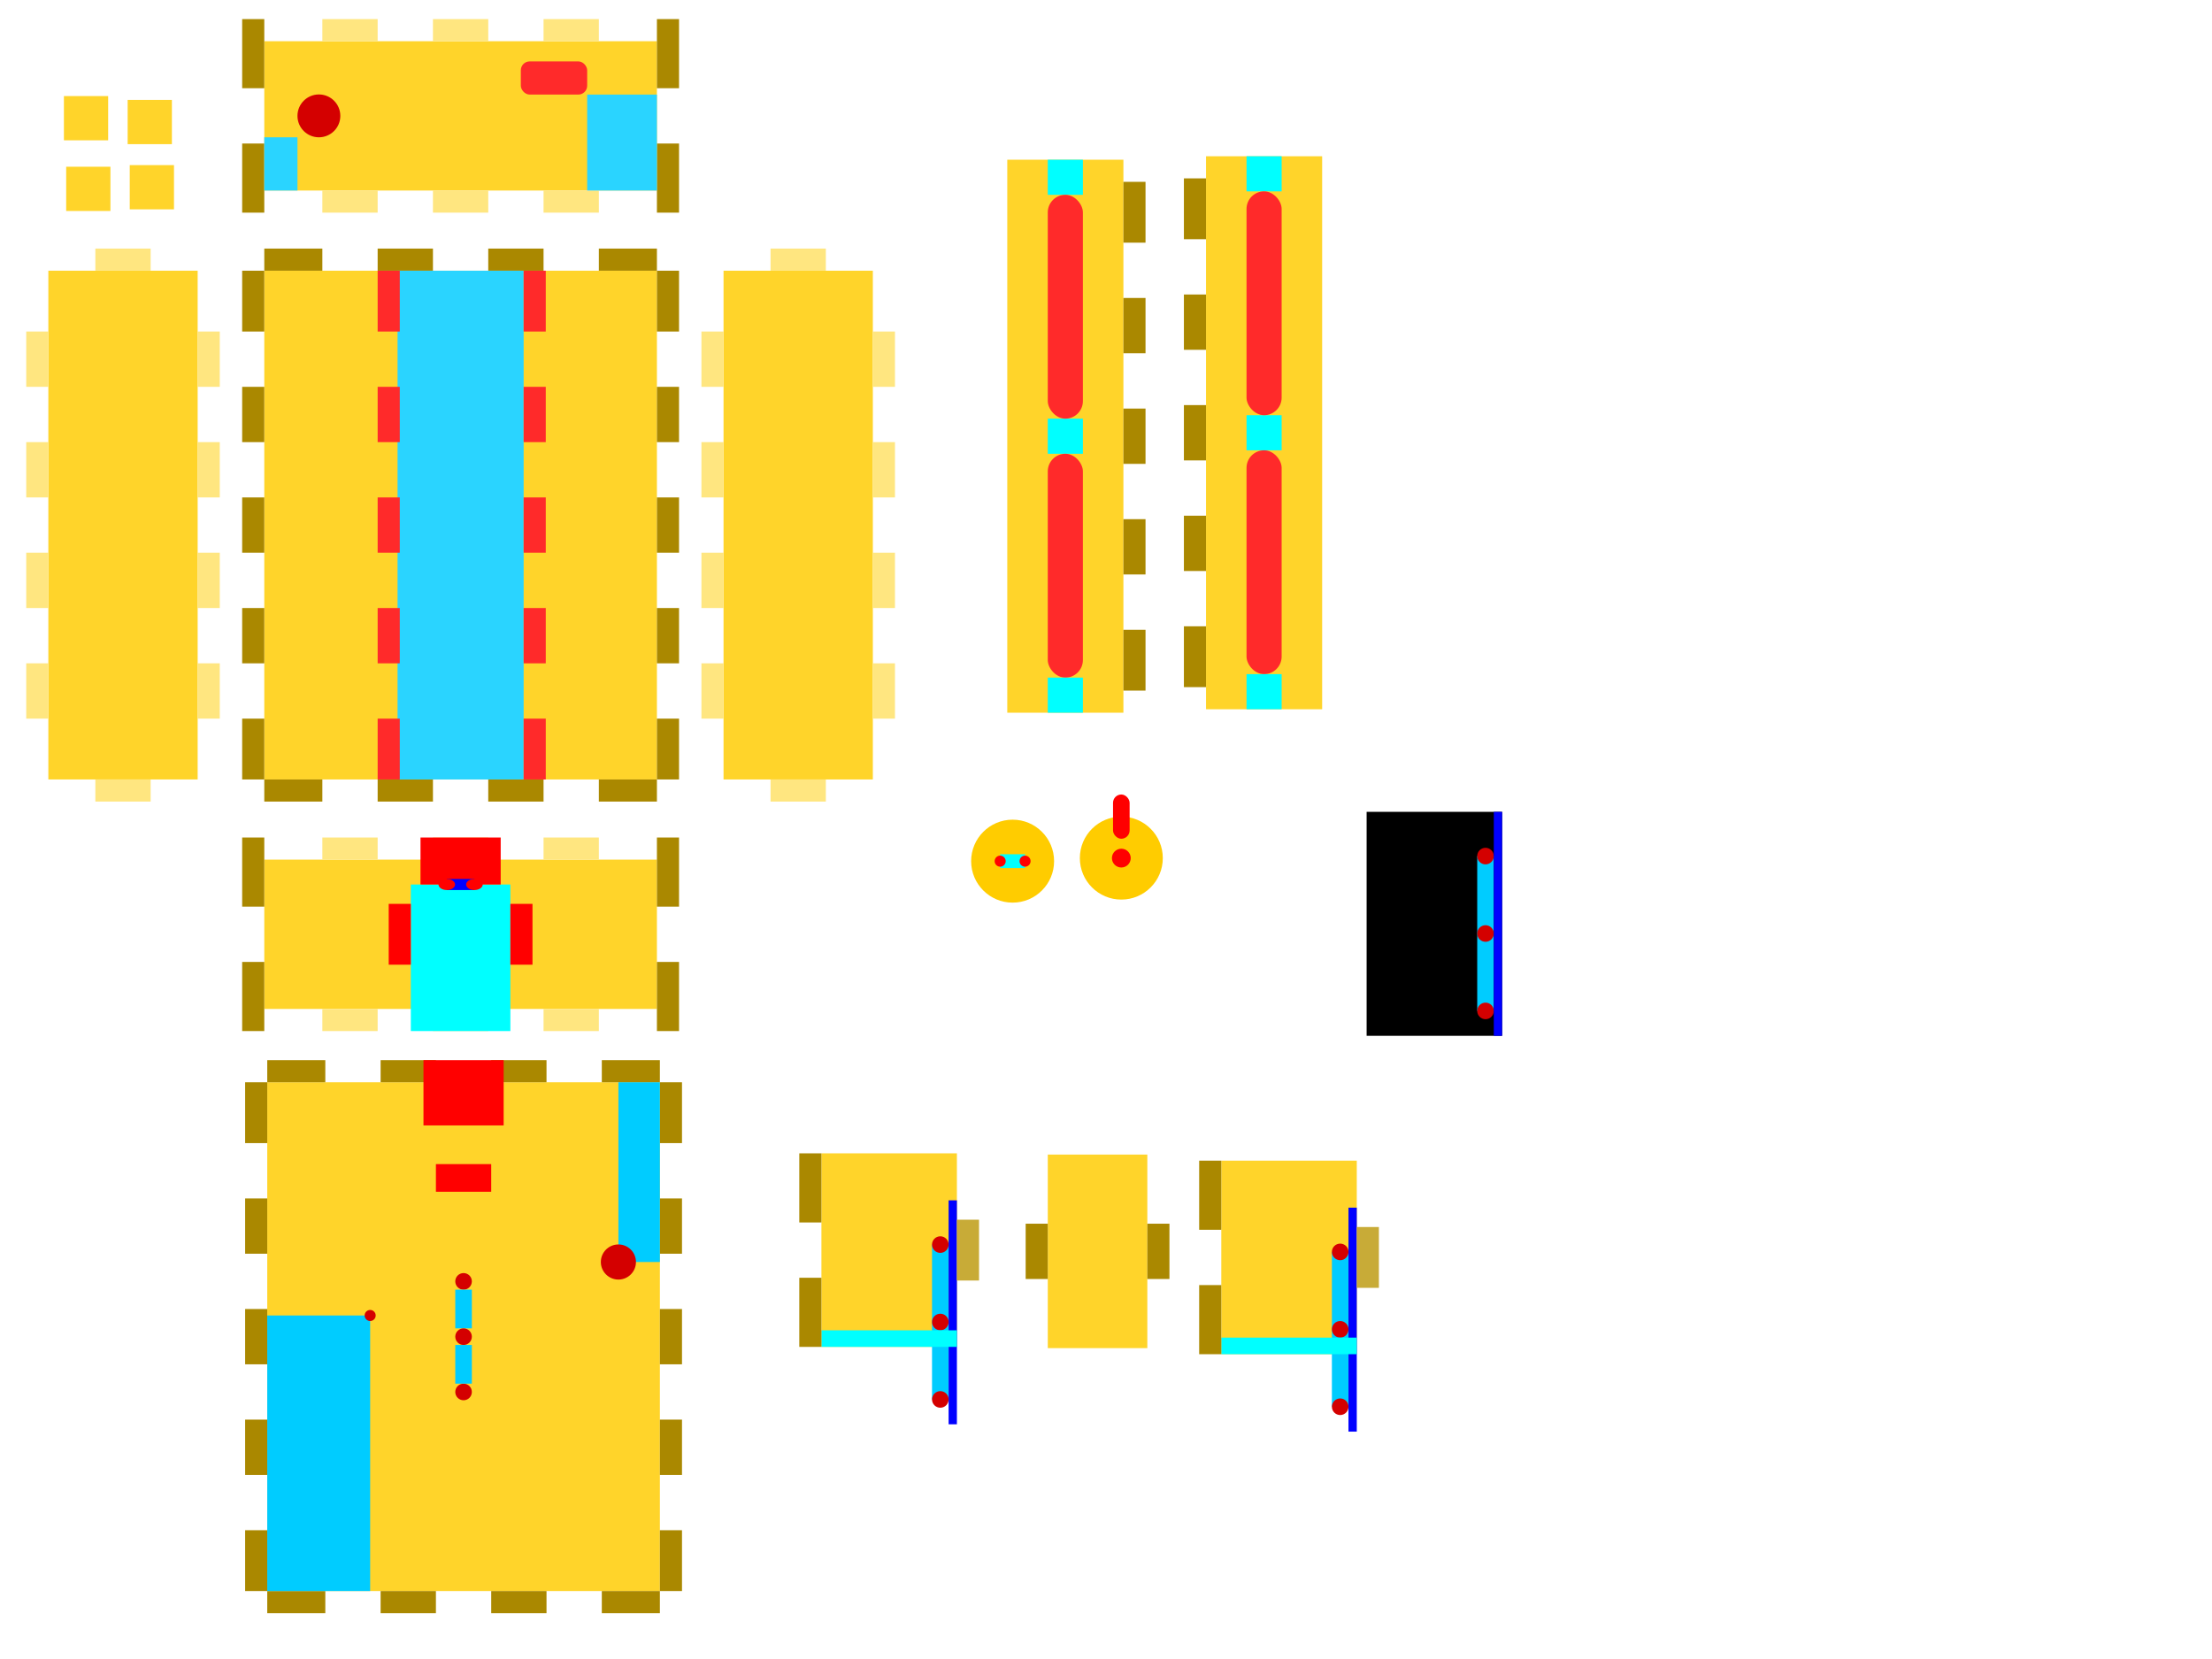 <?xml version="1.0" encoding="UTF-8" standalone="no"?>
<svg
   xmlns:dc="http://purl.org/dc/elements/1.1/"
   xmlns:cc="http://creativecommons.org/ns#"
   xmlns:rdf="http://www.w3.org/1999/02/22-rdf-syntax-ns#"
   xmlns:svg="http://www.w3.org/2000/svg"
   xmlns="http://www.w3.org/2000/svg"
   xmlns:sodipodi="http://sodipodi.sourceforge.net/DTD/sodipodi-0.dtd"
   xmlns:inkscape="http://www.inkscape.org/namespaces/inkscape"
   width="400mm"
   height="300mm"
   viewBox="0 0 400 300"
   version="1.1"
   id="svg8"
   inkscape:version="1.0.2 (e86c8708, 2021-01-15)"
   sodipodi:docname="Housing.svg">
  <defs
     id="defs2" />
  <sodipodi:namedview
     id="base"
     pagecolor="#ffffff"
     bordercolor="#666666"
     borderopacity="1.0"
     inkscape:pageopacity="0.0"
     inkscape:pageshadow="2"
     inkscape:zoom="1.0479116"
     inkscape:cx="651.51375"
     inkscape:cy="573.34202"
     inkscape:document-units="mm"
     inkscape:current-layer="layer1"
     inkscape:document-rotation="0"
     showgrid="false"
     inkscape:snap-nodes="false"
     inkscape:snap-bbox="true"
     inkscape:snap-bbox-edge-midpoints="true"
     inkscape:bbox-nodes="false"
     inkscape:snap-global="true"
     inkscape:window-width="1252"
     inkscape:window-height="847"
     inkscape:window-x="0"
     inkscape:window-y="25"
     inkscape:window-maximized="0"
     inkscape:snap-bbox-midpoints="true" />
  <g
     inkscape:label="Layer 1"
     inkscape:groupmode="layer"
     id="layer1">
    <rect
       style="fill:#000000;stroke:none;stroke-width:0.265"
       id="rect2594-6"
       width="24.5"
       height="40.5"
       x="247.128"
       y="146.807" />
    <rect
       style="fill:#ffd42a;stroke:none;stroke-width:0.265"
       id="rect857"
       width="8"
       height="8"
       x="23.085"
       y="18.068" />
    <rect
       style="fill:#ffd42a;stroke:none;stroke-width:0.265"
       id="rect857-5"
       width="8"
       height="8"
       x="11.558"
       y="17.372" />
    <rect
       style="fill:#ffd42a;stroke:none;stroke-width:0.265"
       id="rect857-51"
       width="8"
       height="8"
       x="11.968"
       y="30.151" />
    <rect
       style="fill:#ffd42a;stroke:none;stroke-width:0.265"
       id="rect857-7"
       width="8"
       height="8"
       x="23.462"
       y="29.857" />
    <g
       id="g1679"
       transform="translate(45.523,-17.487)">
      <rect
         style="fill:#ffd42a;stroke:none;stroke-width:0.265"
         id="rect835-6"
         width="27"
         height="71"
         x="-51.94"
         y="2.268"
         transform="rotate(-90)" />
      <rect
         style="fill:#ffe680;stroke:none;stroke-width:0.265"
         id="rect897-6-8"
         width="4"
         height="10"
         x="-55.94"
         y="52.768"
         transform="rotate(-90)" />
      <rect
         style="fill:#ffe680;stroke:none;stroke-width:0.265"
         id="rect897-6-6-8"
         width="4"
         height="10"
         x="-55.94"
         y="32.768"
         transform="rotate(-90)" />
      <rect
         style="fill:#ffe680;stroke:none;stroke-width:0.265"
         id="rect897-6-7-0"
         width="4"
         height="10"
         x="-55.94"
         y="12.768"
         transform="rotate(-90)" />
      <rect
         style="fill:#aa8800;stroke:none;stroke-width:0.265"
         id="rect897-47"
         width="4"
         height="12.5"
         x="73.268"
         y="43.44" />
      <rect
         style="fill:#aa8800;stroke:none;stroke-width:0.265"
         id="rect897-8-82"
         width="4"
         height="12.5"
         x="73.268"
         y="20.94" />
      <rect
         style="fill:#ffe680;stroke:none;stroke-width:0.265"
         id="rect897-6-8-0"
         width="4"
         height="10"
         x="-24.94"
         y="52.768"
         transform="rotate(-90)" />
      <rect
         style="fill:#ffe680;stroke:none;stroke-width:0.265"
         id="rect897-6-6-8-7"
         width="4"
         height="10"
         x="-24.94"
         y="32.768"
         transform="rotate(-90)" />
      <rect
         style="fill:#ffe680;stroke:none;stroke-width:0.265"
         id="rect897-6-7-0-0"
         width="4"
         height="10"
         x="-24.94"
         y="12.768"
         transform="rotate(-90)" />
      <rect
         style="fill:#aa8800;stroke:none;stroke-width:0.265"
         id="rect897-47-6"
         width="4"
         height="12.5"
         x="-1.732"
         y="43.44" />
      <rect
         style="fill:#aa8800;stroke:none;stroke-width:0.265"
         id="rect897-8-82-0"
         width="4"
         height="12.5"
         x="-1.732"
         y="20.94" />
    </g>
    <rect
       style="fill:#ffd42a;stroke:none;stroke-width:0.265"
       id="rect833"
       width="71"
       height="92"
       x="47.791"
       y="48.951" />
    <rect
       style="fill:#aa8800;stroke:none;stroke-width:0.265"
       id="rect897"
       width="4"
       height="11"
       x="118.791"
       y="129.951" />
    <rect
       style="fill:#aa8800;stroke:none;stroke-width:0.265"
       id="rect897-8"
       width="4"
       height="10"
       x="118.791"
       y="109.951" />
    <rect
       style="fill:#aa8800;stroke:none;stroke-width:0.265"
       id="rect897-4"
       width="4"
       height="10"
       x="118.791"
       y="89.951" />
    <rect
       style="fill:#aa8800;stroke:none;stroke-width:0.265"
       id="rect897-8-8"
       width="4"
       height="10"
       x="118.791"
       y="69.951" />
    <rect
       style="fill:#aa8800;stroke:none;stroke-width:0.265"
       id="rect897-0"
       width="4"
       height="10.5"
       x="-48.951"
       y="108.291"
       transform="rotate(-90)" />
    <rect
       style="fill:#aa8800;stroke:none;stroke-width:0.265"
       id="rect897-8-73"
       width="4"
       height="10"
       x="-48.951"
       y="88.291"
       transform="rotate(-90)" />
    <rect
       style="fill:#aa8800;stroke:none;stroke-width:0.265"
       id="rect897-4-2"
       width="4"
       height="10"
       x="-48.951"
       y="68.291"
       transform="rotate(-90)" />
    <rect
       style="fill:#aa8800;stroke:none;stroke-width:0.265"
       id="rect897-8-8-2"
       width="4"
       height="10.5"
       x="-48.951"
       y="47.791"
       transform="rotate(-90)" />
    <rect
       style="fill:#aa8800;stroke:none;stroke-width:0.265"
       id="rect897-88"
       width="4"
       height="11"
       x="118.791"
       y="48.951" />
    <rect
       style="fill:#aa8800;stroke:none;stroke-width:0.265"
       id="rect897-2"
       width="4"
       height="11"
       x="43.791"
       y="129.951" />
    <rect
       style="fill:#aa8800;stroke:none;stroke-width:0.265"
       id="rect897-8-1"
       width="4"
       height="10"
       x="43.791"
       y="109.951" />
    <rect
       style="fill:#aa8800;stroke:none;stroke-width:0.265"
       id="rect897-4-4"
       width="4"
       height="10"
       x="43.791"
       y="89.951" />
    <rect
       style="fill:#aa8800;stroke:none;stroke-width:0.265"
       id="rect897-8-8-1"
       width="4"
       height="10"
       x="43.791"
       y="69.951" />
    <rect
       style="fill:#aa8800;stroke:none;stroke-width:0.265"
       id="rect897-88-6"
       width="4"
       height="11"
       x="43.791"
       y="48.951" />
    <rect
       style="fill:#aa8800;stroke:none;stroke-width:0.265"
       id="rect897-0-4-3"
       width="4"
       height="10.5"
       x="-144.951"
       y="108.291"
       transform="rotate(-90)" />
    <rect
       style="fill:#aa8800;stroke:none;stroke-width:0.265"
       id="rect897-8-73-9-2"
       width="4"
       height="10"
       x="-144.951"
       y="88.291"
       transform="rotate(-90)" />
    <rect
       style="fill:#aa8800;stroke:none;stroke-width:0.265"
       id="rect897-4-2-5-6"
       width="4"
       height="10"
       x="-144.951"
       y="68.291"
       transform="rotate(-90)" />
    <rect
       style="fill:#aa8800;stroke:none;stroke-width:0.265"
       id="rect897-8-8-2-4-6"
       width="4"
       height="10.5"
       x="-144.951"
       y="47.791"
       transform="rotate(-90)" />
    <g
       id="g1692"
       transform="translate(45.523,3.508)">
      <rect
         style="fill:#ffd42a;stroke:none;stroke-width:0.265"
         id="rect835-6-2"
         width="27"
         height="71"
         x="-178.94"
         y="2.268"
         transform="rotate(-90)" />
      <rect
         style="fill:#ffe680;stroke:none;stroke-width:0.265"
         id="rect897-6-8-2"
         width="4"
         height="10"
         x="-182.94"
         y="52.768"
         transform="rotate(-90)" />
      <rect
         style="fill:#ffe680;stroke:none;stroke-width:0.265"
         id="rect897-6-6-8-5"
         width="4"
         height="10"
         x="-182.94"
         y="32.768"
         transform="rotate(-90)" />
      <rect
         style="fill:#ffe680;stroke:none;stroke-width:0.265"
         id="rect897-6-7-0-9"
         width="4"
         height="10"
         x="-182.94"
         y="12.768"
         transform="rotate(-90)" />
      <rect
         style="fill:#aa8800;stroke:none;stroke-width:0.265"
         id="rect897-47-68"
         width="4"
         height="12.5"
         x="73.268"
         y="170.44" />
      <rect
         style="fill:#aa8800;stroke:none;stroke-width:0.265"
         id="rect897-8-82-3"
         width="4"
         height="12.5"
         x="73.268"
         y="147.94" />
      <rect
         style="fill:#ffe680;stroke:none;stroke-width:0.265"
         id="rect897-6-8-0-6"
         width="4"
         height="10"
         x="-151.94"
         y="52.768"
         transform="rotate(-90)" />
      <rect
         style="fill:#ffe680;stroke:none;stroke-width:0.265"
         id="rect897-6-6-8-7-2"
         width="4"
         height="10"
         x="-151.94"
         y="32.768"
         transform="rotate(-90)" />
      <rect
         style="fill:#ffe680;stroke:none;stroke-width:0.265"
         id="rect897-6-7-0-0-8"
         width="4"
         height="10"
         x="-151.94"
         y="12.768"
         transform="rotate(-90)" />
      <rect
         style="fill:#aa8800;stroke:none;stroke-width:0.265"
         id="rect897-47-6-5"
         width="4"
         height="12.5"
         x="-1.732"
         y="170.44" />
      <rect
         style="fill:#aa8800;stroke:none;stroke-width:0.265"
         id="rect897-8-82-0-8"
         width="4"
         height="12.5"
         x="-1.732"
         y="147.94" />
    </g>
    <g
       id="g1666"
       transform="translate(37.475,-6.99)">
      <rect
         style="fill:#ffd42a;stroke:none;stroke-width:0.265"
         id="rect835-5"
         width="27"
         height="92"
         x="-28.732"
         y="55.94" />
      <rect
         style="fill:#ffe680;stroke:none;stroke-width:0.265"
         id="rect897-6-4"
         width="4"
         height="10"
         x="-1.732"
         y="126.94" />
      <rect
         style="fill:#ffe680;stroke:none;stroke-width:0.265"
         id="rect897-6-6-9"
         width="4"
         height="10"
         x="-1.732"
         y="106.94" />
      <rect
         style="fill:#ffe680;stroke:none;stroke-width:0.265"
         id="rect897-6-7-5"
         width="4"
         height="10"
         x="-1.732"
         y="86.94" />
      <rect
         style="fill:#ffe680;stroke:none;stroke-width:0.265"
         id="rect897-6-6-7-3"
         width="4"
         height="10"
         x="-1.732"
         y="66.94" />
      <rect
         style="fill:#ffe680;stroke:none;stroke-width:0.265"
         id="rect897-6-70-4-5-4"
         width="4"
         height="10"
         x="-151.94"
         y="-20.232"
         transform="rotate(-90)" />
      <rect
         style="fill:#ffe680;stroke:none;stroke-width:0.265"
         id="rect897-6-70-4-5-5"
         width="4"
         height="10"
         x="-55.94"
         y="-20.232"
         transform="rotate(-90)" />
      <rect
         style="fill:#ffe680;stroke:none;stroke-width:0.265"
         id="rect897-6-4-4"
         width="4"
         height="10"
         x="-32.732"
         y="126.94" />
      <rect
         style="fill:#ffe680;stroke:none;stroke-width:0.265"
         id="rect897-6-6-9-5"
         width="4"
         height="10"
         x="-32.732"
         y="106.94" />
      <rect
         style="fill:#ffe680;stroke:none;stroke-width:0.265"
         id="rect897-6-7-5-8"
         width="4"
         height="10"
         x="-32.732"
         y="86.94" />
      <rect
         style="fill:#ffe680;stroke:none;stroke-width:0.265"
         id="rect897-6-6-7-3-1"
         width="4"
         height="10"
         x="-32.732"
         y="66.94" />
    </g>
    <rect
       style="fill:#ffd42a;stroke:none;stroke-width:0.265"
       id="rect835"
       width="27"
       height="92"
       x="130.839"
       y="48.951" />
    <rect
       style="fill:#ffe680;stroke:none;stroke-width:0.265"
       id="rect897-6"
       width="4"
       height="10"
       x="126.839"
       y="119.951" />
    <rect
       style="fill:#ffe680;stroke:none;stroke-width:0.265"
       id="rect897-6-6"
       width="4"
       height="10"
       x="126.839"
       y="99.951" />
    <rect
       style="fill:#ffe680;stroke:none;stroke-width:0.265"
       id="rect897-6-7"
       width="4"
       height="10"
       x="126.839"
       y="79.951" />
    <rect
       style="fill:#ffe680;stroke:none;stroke-width:0.265"
       id="rect897-6-6-7"
       width="4"
       height="10"
       x="126.839"
       y="59.951" />
    <rect
       style="fill:#ffe680;stroke:none;stroke-width:0.265"
       id="rect897-6-70-4"
       width="4"
       height="10"
       x="-48.951"
       y="139.339"
       transform="rotate(-90)" />
    <rect
       style="fill:#ffe680;stroke:none;stroke-width:0.265"
       id="rect897-6-70-4-5"
       width="4"
       height="10"
       x="-144.951"
       y="139.339"
       transform="rotate(-90)" />
    <rect
       style="fill:#ffe680;stroke:none;stroke-width:0.265"
       id="rect897-6-4-4-8"
       width="4"
       height="10"
       x="157.839"
       y="119.951" />
    <rect
       style="fill:#ffe680;stroke:none;stroke-width:0.265"
       id="rect897-6-6-9-5-7"
       width="4"
       height="10"
       x="157.839"
       y="99.951" />
    <rect
       style="fill:#ffe680;stroke:none;stroke-width:0.265"
       id="rect897-6-7-5-8-7"
       width="4"
       height="10"
       x="157.839"
       y="79.951" />
    <rect
       style="fill:#ffe680;stroke:none;stroke-width:0.265"
       id="rect897-6-6-7-3-1-3"
       width="4"
       height="10"
       x="157.839"
       y="59.951" />
    <rect
       style="fill:#2ad4ff;stroke:none;stroke-width:0.265"
       id="rect1853"
       width="22.8"
       height="92"
       x="71.891"
       y="48.951" />
    <rect
       style="fill:#ff2a2a;stroke:none;stroke-width:0.265"
       id="rect897-3"
       width="4"
       height="11"
       x="94.691"
       y="129.951" />
    <rect
       style="fill:#ff2a2a;stroke:none;stroke-width:0.265"
       id="rect897-8-3"
       width="4"
       height="10"
       x="94.691"
       y="109.951" />
    <rect
       style="fill:#ff2a2a;stroke:none;stroke-width:0.265"
       id="rect897-4-6"
       width="4"
       height="10"
       x="94.691"
       y="89.951" />
    <rect
       style="fill:#ff2a2a;stroke:none;stroke-width:0.265"
       id="rect897-8-8-9"
       width="4"
       height="10"
       x="94.691"
       y="69.951" />
    <rect
       style="fill:#ff2a2a;stroke:none;stroke-width:0.265"
       id="rect897-88-2"
       width="4"
       height="11"
       x="94.691"
       y="48.951" />
    <rect
       style="fill:#ff2a2a;stroke:none;stroke-width:0.265"
       id="rect897-3-6"
       width="4"
       height="11"
       x="68.291"
       y="129.951" />
    <rect
       style="fill:#ff2a2a;stroke:none;stroke-width:0.265"
       id="rect897-8-3-9"
       width="4"
       height="10"
       x="68.291"
       y="109.951" />
    <rect
       style="fill:#ff2a2a;stroke:none;stroke-width:0.265"
       id="rect897-4-6-9"
       width="4"
       height="10"
       x="68.291"
       y="89.951" />
    <rect
       style="fill:#ff2a2a;stroke:none;stroke-width:0.265"
       id="rect897-8-8-9-4"
       width="4"
       height="10"
       x="68.291"
       y="69.951" />
    <rect
       style="fill:#ff2a2a;stroke:none;stroke-width:0.265"
       id="rect897-88-2-7"
       width="4"
       height="11"
       x="68.291"
       y="48.951" />
    <rect
       style="fill:#ffd42a;stroke:none;stroke-width:0.265"
       id="rect833-0"
       width="21"
       height="100"
       x="182.147"
       y="28.882" />
    <rect
       style="fill:#00ffff;stroke:none;stroke-width:0.265"
       id="rect1968"
       width="6.35"
       height="6.35"
       x="189.472"
       y="75.707" />
    <rect
       style="fill:#ff2a2a;stroke:none;stroke-width:0.265"
       id="rect1966-5"
       width="6.35"
       height="40.475"
       x="189.472"
       y="82.057"
       ry="3.175" />
    <rect
       style="fill:#00ffff;stroke:none;stroke-width:0.265"
       id="rect1968-2"
       width="6.35"
       height="6.35"
       x="189.472"
       y="122.532" />
    <rect
       style="fill:#00ffff;stroke:none;stroke-width:0.265"
       id="rect1968-9"
       width="6.35"
       height="6.35"
       x="189.472"
       y="28.882" />
    <rect
       style="fill:#ff2a2a;stroke:none;stroke-width:0.265"
       id="rect1966-5-9"
       width="6.35"
       height="40.475"
       x="189.472"
       y="35.232"
       ry="3.175" />
    <rect
       style="fill:#aa8800;stroke:none;stroke-width:0.265"
       id="rect897-3-8"
       width="4"
       height="11"
       x="203.147"
       y="113.882" />
    <rect
       style="fill:#aa8800;stroke:none;stroke-width:0.265"
       id="rect897-8-3-7"
       width="4"
       height="10"
       x="203.147"
       y="93.882" />
    <rect
       style="fill:#aa8800;stroke:none;stroke-width:0.265"
       id="rect897-4-6-7"
       width="4"
       height="10"
       x="203.147"
       y="73.882" />
    <rect
       style="fill:#aa8800;stroke:none;stroke-width:0.265"
       id="rect897-8-8-9-3"
       width="4"
       height="10"
       x="203.147"
       y="53.882" />
    <rect
       style="fill:#aa8800;stroke:none;stroke-width:0.265"
       id="rect897-88-2-2"
       width="4"
       height="11"
       x="203.147"
       y="32.882" />
    <rect
       style="fill:#ffd42a;stroke:none;stroke-width:0.265"
       id="rect833-0-5"
       width="21"
       height="100"
       x="218.087"
       y="28.255" />
    <rect
       style="fill:#00ffff;stroke:none;stroke-width:0.265"
       id="rect1968-3"
       width="6.35"
       height="6.35"
       x="225.412"
       y="75.08" />
    <rect
       style="fill:#ff2a2a;stroke:none;stroke-width:0.265"
       id="rect1966-5-4"
       width="6.35"
       height="40.475"
       x="225.412"
       y="81.43"
       ry="3.175"
       rx="3.175" />
    <rect
       style="fill:#00ffff;stroke:none;stroke-width:0.265"
       id="rect1968-2-9"
       width="6.35"
       height="6.35"
       x="225.412"
       y="121.905" />
    <rect
       style="fill:#00ffff;stroke:none;stroke-width:0.265"
       id="rect1968-9-4"
       width="6.35"
       height="6.35"
       x="225.412"
       y="28.255" />
    <rect
       style="fill:#ff2a2a;stroke:none;stroke-width:0.265"
       id="rect1966-5-9-3"
       width="6.35"
       height="40.475"
       x="225.412"
       y="34.605"
       ry="3.175"
       rx="3.175" />
    <rect
       style="fill:#aa8800;stroke:none;stroke-width:0.265"
       id="rect897-3-8-1-9"
       width="4"
       height="11"
       x="214.087"
       y="113.255" />
    <rect
       style="fill:#aa8800;stroke:none;stroke-width:0.265"
       id="rect897-8-3-7-8-7"
       width="4"
       height="10"
       x="214.087"
       y="93.255" />
    <rect
       style="fill:#aa8800;stroke:none;stroke-width:0.265"
       id="rect897-4-6-7-0-5"
       width="4"
       height="10"
       x="214.087"
       y="73.255" />
    <rect
       style="fill:#aa8800;stroke:none;stroke-width:0.265"
       id="rect897-8-8-9-3-6-0"
       width="4"
       height="10"
       x="214.087"
       y="53.255" />
    <rect
       style="fill:#aa8800;stroke:none;stroke-width:0.265"
       id="rect897-88-2-2-6-3"
       width="4"
       height="11"
       x="214.087"
       y="32.255" />
    <circle
       style="fill:#d40000;stroke:none;stroke-width:0.265"
       id="path2220"
       cx="57.666"
       cy="20.953"
       r="3.875" />
    <rect
       style="fill:#2ad4ff;stroke:none;stroke-width:0.265"
       id="rect2222"
       width="6"
       height="9.625"
       x="47.791"
       y="24.828"
       ry="0"
       rx="0" />
    <rect
       style="fill:#ff2a2a;stroke:none;stroke-width:0.265"
       id="rect2224"
       width="12"
       height="6"
       x="94.181"
       y="11.103"
       ry="1.604"
       rx="1.604" />
    <rect
       style="fill:#2ad4ff;stroke:none;stroke-width:0.265"
       id="rect2224-5"
       width="12.61"
       height="17.35"
       x="106.181"
       y="17.103" />
    <rect
       style="fill:#ffd42a;stroke:none;stroke-width:0.265"
       id="rect833-4"
       width="71"
       height="92"
       x="48.327"
       y="195.711" />
    <rect
       style="fill:#aa8800;stroke:none;stroke-width:0.265"
       id="rect897-60"
       width="4"
       height="11"
       x="119.327"
       y="276.711" />
    <rect
       style="fill:#aa8800;stroke:none;stroke-width:0.265"
       id="rect897-8-17"
       width="4"
       height="10"
       x="119.327"
       y="256.711" />
    <rect
       style="fill:#aa8800;stroke:none;stroke-width:0.265"
       id="rect897-4-7"
       width="4"
       height="10"
       x="119.327"
       y="236.711" />
    <rect
       style="fill:#aa8800;stroke:none;stroke-width:0.265"
       id="rect897-8-8-25"
       width="4"
       height="10"
       x="119.327"
       y="216.711" />
    <rect
       style="fill:#aa8800;stroke:none;stroke-width:0.265"
       id="rect897-0-0"
       width="4"
       height="10.5"
       x="-195.711"
       y="108.827"
       transform="rotate(-90)" />
    <rect
       style="fill:#aa8800;stroke:none;stroke-width:0.265"
       id="rect897-8-73-7"
       width="4"
       height="10"
       x="-195.711"
       y="88.827"
       transform="rotate(-90)" />
    <rect
       style="fill:#aa8800;stroke:none;stroke-width:0.265"
       id="rect897-4-2-1"
       width="4"
       height="10"
       x="-195.711"
       y="68.827"
       transform="rotate(-90)" />
    <rect
       style="fill:#aa8800;stroke:none;stroke-width:0.265"
       id="rect897-8-8-2-9"
       width="4"
       height="10.5"
       x="-195.711"
       y="48.327"
       transform="rotate(-90)" />
    <rect
       style="fill:#aa8800;stroke:none;stroke-width:0.265"
       id="rect897-88-8"
       width="4"
       height="11"
       x="119.327"
       y="195.711" />
    <rect
       style="fill:#aa8800;stroke:none;stroke-width:0.265"
       id="rect897-2-8"
       width="4"
       height="11"
       x="44.327"
       y="276.711" />
    <rect
       style="fill:#aa8800;stroke:none;stroke-width:0.265"
       id="rect897-8-1-5"
       width="4"
       height="10"
       x="44.327"
       y="256.711" />
    <rect
       style="fill:#aa8800;stroke:none;stroke-width:0.265"
       id="rect897-4-4-9"
       width="4"
       height="10"
       x="44.327"
       y="236.711" />
    <rect
       style="fill:#aa8800;stroke:none;stroke-width:0.265"
       id="rect897-8-8-1-8"
       width="4"
       height="10"
       x="44.327"
       y="216.711" />
    <rect
       style="fill:#aa8800;stroke:none;stroke-width:0.265"
       id="rect897-88-6-6"
       width="4"
       height="11"
       x="44.327"
       y="195.711" />
    <rect
       style="fill:#aa8800;stroke:none;stroke-width:0.265"
       id="rect897-0-4-3-6"
       width="4"
       height="10.5"
       x="-291.711"
       y="108.827"
       transform="rotate(-90)" />
    <rect
       style="fill:#aa8800;stroke:none;stroke-width:0.265"
       id="rect897-8-73-9-2-9"
       width="4"
       height="10"
       x="-291.711"
       y="88.827"
       transform="rotate(-90)" />
    <rect
       style="fill:#aa8800;stroke:none;stroke-width:0.265"
       id="rect897-4-2-5-6-1"
       width="4"
       height="10"
       x="-291.711"
       y="68.827"
       transform="rotate(-90)" />
    <rect
       style="fill:#aa8800;stroke:none;stroke-width:0.265"
       id="rect897-8-8-2-4-6-9"
       width="4"
       height="10.5"
       x="-291.711"
       y="48.327"
       transform="rotate(-90)" />
    <rect
       style="fill:#00ccff;stroke:none;stroke-width:0.265"
       id="rect2435"
       width="7.5"
       height="32.5"
       x="111.827"
       y="195.711" />
    <circle
       style="fill:#d40000;stroke:none;stroke-width:0.265"
       id="path2220-5"
       cx="111.827"
       cy="228.211"
       r="3.175" />
    <circle
       style="fill:#d40000;stroke:none;stroke-width:0.265"
       id="path2220-5-7"
       cx="83.827"
       cy="231.711"
       r="1.5" />
    <rect
       style="fill:#00ccff;stroke:none;stroke-width:0.265"
       id="rect2457"
       width="3"
       height="7"
       x="82.327"
       y="233.211" />
    <circle
       style="fill:#d40000;stroke:none;stroke-width:0.265"
       id="path2220-5-7-5"
       cx="83.827"
       cy="241.711"
       r="1.5" />
    <circle
       style="fill:#d40000;stroke:none;stroke-width:0.265"
       id="path2220-5-7-5-6"
       cx="83.827"
       cy="251.711"
       r="1.5" />
    <rect
       style="fill:#00ccff;stroke:none;stroke-width:0.265"
       id="rect2457-0"
       width="3"
       height="7"
       x="82.327"
       y="243.211" />
    <rect
       style="fill:#00ccff;stroke:none;stroke-width:0.265"
       id="rect2435-8"
       width="18.61"
       height="49.83"
       x="48.327"
       y="237.881" />
    <circle
       style="fill:#d40000;stroke:none;stroke-width:0.265"
       id="path2220-5-7-0"
       cx="66.937"
       cy="237.881"
       r="1" />
    <rect
       style="fill:#ff0000;stroke:none;stroke-width:0.265"
       id="rect2594"
       width="14.5"
       height="11.8"
       x="76.577"
       y="191.711" />
    <rect
       style="fill:#00ccff;stroke:none;stroke-width:0.265"
       id="rect2457-1"
       width="3"
       height="14"
       x="267.128"
       y="154.807" />
    <circle
       style="fill:#d40000;stroke:none;stroke-width:0.265"
       id="path2220-5-7-9"
       cx="268.628"
       cy="154.807"
       r="1.5" />
    <rect
       style="fill:#00ccff;stroke:none;stroke-width:0.265"
       id="rect2457-1-3"
       width="3"
       height="14"
       x="267.128"
       y="168.807" />
    <circle
       style="fill:#d40000;stroke:none;stroke-width:0.265"
       id="path2220-5-7-9-5"
       cx="268.628"
       cy="168.807"
       r="1.5" />
    <circle
       style="fill:#d40000;stroke:none;stroke-width:0.265"
       id="path2220-5-7-9-2"
       cx="268.628"
       cy="182.807"
       r="1.5" />
    <rect
       style="fill:#0000ff;stroke:none;stroke-width:0.265"
       id="rect2594-6-1"
       width="1.5"
       height="40.5"
       x="270.128"
       y="146.807" />
    <rect
       style="fill:#ff0000;stroke:none;stroke-width:0.265"
       id="rect2594-9"
       width="10"
       height="5"
       x="78.827"
       y="210.508" />
    <rect
       style="fill:#ffd42a;stroke:none;stroke-width:0.265"
       id="rect2594-6-11-1"
       width="24.5"
       height="35"
       x="220.849"
       y="209.883" />
    <rect
       style="fill:#00ccff;stroke:none;stroke-width:0.265"
       id="rect2457-1-1"
       width="3"
       height="14"
       x="240.849"
       y="226.383" />
    <circle
       style="fill:#d40000;stroke:none;stroke-width:0.265"
       id="path2220-5-7-9-22"
       cx="242.349"
       cy="226.383"
       r="1.5" />
    <rect
       style="fill:#00ccff;stroke:none;stroke-width:0.265"
       id="rect2457-1-3-3"
       width="3"
       height="14"
       x="240.849"
       y="240.383" />
    <circle
       style="fill:#d40000;stroke:none;stroke-width:0.265"
       id="path2220-5-7-9-5-6"
       cx="242.349"
       cy="240.383"
       r="1.5" />
    <circle
       style="fill:#d40000;stroke:none;stroke-width:0.265"
       id="path2220-5-7-9-2-9"
       cx="242.349"
       cy="254.383"
       r="1.5" />
    <rect
       style="fill:#0000ff;stroke:none;stroke-width:0.265"
       id="rect2594-6-1-2"
       width="1.5"
       height="40.5"
       x="243.849"
       y="218.383" />
    <rect
       style="fill:#00ffff;stroke:none;stroke-width:0.265"
       id="rect2732-0"
       width="24.5"
       height="3"
       x="220.849"
       y="241.883" />
    <rect
       style="fill:#00ffff;stroke:none;stroke-width:0.265"
       id="rect2782"
       width="18"
       height="26.5"
       x="74.291"
       y="159.948" />
    <rect
       style="fill:#ff0000;stroke:none;stroke-width:0.265"
       id="rect2594-4"
       width="14.5"
       height="8.5"
       x="76.041"
       y="151.448" />
    <rect
       style="fill:#ff0000;stroke:none;stroke-width:0.265"
       id="rect897-85"
       width="4"
       height="11"
       x="92.291"
       y="163.448" />
    <rect
       style="fill:#ff0000;stroke:none;stroke-width:0.265"
       id="rect897-85-4"
       width="4"
       height="11"
       x="70.291"
       y="163.448" />
    <rect
       style="fill:#c8ab37;stroke:none;stroke-width:0.265"
       id="rect897-85-7"
       width="4"
       height="11"
       x="245.349"
       y="221.883" />
    <rect
       style="fill:#aa8800;stroke:none;stroke-width:0.265"
       id="rect897-47-68-7"
       width="4"
       height="12.5"
       x="216.849"
       y="232.383" />
    <rect
       style="fill:#aa8800;stroke:none;stroke-width:0.265"
       id="rect897-8-82-3-6"
       width="4"
       height="12.5"
       x="216.849"
       y="209.883" />
    <rect
       style="fill:#ffd42a;stroke:none;stroke-width:0.265"
       id="rect2594-6-11-1-9"
       width="18"
       height="35"
       x="189.473"
       y="208.784" />
    <rect
       style="fill:#aa8800;stroke:none;stroke-width:0.265"
       id="rect897-47-68-7-9"
       width="4"
       height="10"
       x="207.473"
       y="221.284" />
    <rect
       style="fill:#aa8800;stroke:none;stroke-width:0.265"
       id="rect897-47-68-7-9-1"
       width="4"
       height="10"
       x="185.473"
       y="221.284" />
    <rect
       style="fill:#ffd42a;stroke:none;stroke-width:0.265"
       id="rect2594-6-11-1-7"
       width="24.5"
       height="35"
       x="148.539"
       y="208.56" />
    <rect
       style="fill:#00ccff;stroke:none;stroke-width:0.265"
       id="rect2457-1-1-5"
       width="3"
       height="14"
       x="168.539"
       y="225.06" />
    <circle
       style="fill:#d40000;stroke:none;stroke-width:0.265"
       id="path2220-5-7-9-22-2"
       cx="170.039"
       cy="225.06"
       r="1.5" />
    <rect
       style="fill:#00ccff;stroke:none;stroke-width:0.265"
       id="rect2457-1-3-3-6"
       width="3"
       height="14"
       x="168.539"
       y="239.06" />
    <circle
       style="fill:#d40000;stroke:none;stroke-width:0.265"
       id="path2220-5-7-9-5-6-2"
       cx="170.039"
       cy="239.06"
       r="1.5" />
    <circle
       style="fill:#d40000;stroke:none;stroke-width:0.265"
       id="path2220-5-7-9-2-9-5"
       cx="170.039"
       cy="253.06"
       r="1.5" />
    <rect
       style="fill:#0000ff;stroke:none;stroke-width:0.265"
       id="rect2594-6-1-2-2"
       width="1.5"
       height="40.5"
       x="171.539"
       y="217.06" />
    <rect
       style="fill:#00ffff;stroke:none;stroke-width:0.265"
       id="rect2732-0-2"
       width="24.5"
       height="3"
       x="148.539"
       y="240.56" />
    <rect
       style="fill:#c8ab37;stroke:none;stroke-width:0.265"
       id="rect897-85-7-0"
       width="4"
       height="11"
       x="173.039"
       y="220.56" />
    <rect
       style="fill:#aa8800;stroke:none;stroke-width:0.265"
       id="rect897-47-68-7-5"
       width="4"
       height="12.5"
       x="144.539"
       y="231.06" />
    <rect
       style="fill:#aa8800;stroke:none;stroke-width:0.265"
       id="rect897-8-82-3-6-2"
       width="4"
       height="12.5"
       x="144.539"
       y="208.56" />
    <circle
       style="fill:#ffcc00;fill-opacity:1;stroke:none;stroke-width:0.265"
       id="path5298"
       cx="183.113"
       cy="155.724"
       r="7.5" />
    <rect
       style="fill:#00ffff;fill-opacity:1;stroke:none;stroke-width:0.265"
       id="rect5302"
       width="4.5"
       height="2.5"
       x="180.863"
       y="154.474"
       ry="0"
       rx="0" />
    <circle
       style="fill:#ff0000;fill-opacity:1;stroke:none;stroke-width:0.265"
       id="path5304"
       cx="180.863"
       cy="155.724"
       r="1" />
    <circle
       style="fill:#ff0000;fill-opacity:1;stroke:none;stroke-width:0.265"
       id="path5304-5"
       cx="185.363"
       cy="155.724"
       r="1" />
    <rect
       style="fill:#0000ff;fill-opacity:1;stroke:none;stroke-width:0.265"
       id="rect5424"
       width="5"
       height="2"
       x="80.791"
       y="158.948" />
    <ellipse
       style="fill:#ff0000;fill-opacity:1;stroke:none;stroke-width:0.265"
       id="path5380"
       cx="80.791"
       cy="159.948"
       rx="1.5"
       ry="1" />
    <ellipse
       style="fill:#ff0000;fill-opacity:1;stroke:none;stroke-width:0.265"
       id="path5380-1"
       cx="85.791"
       cy="159.948"
       rx="1.5"
       ry="1" />
    <circle
       style="fill:#ffcc00;fill-opacity:1;stroke:none;stroke-width:0.265"
       id="path5298-0"
       cx="202.771"
       cy="155.172"
       r="7.5" />
    <rect
       style="fill:#ff0000;fill-opacity:1;stroke:none;stroke-width:0.265"
       id="rect5300-3"
       width="3"
       height="8"
       x="201.271"
       y="143.672"
       ry="1.5"
       rx="1.5" />
    <circle
       style="fill:#ff0000;fill-opacity:1;stroke:none;stroke-width:0.265"
       id="path5304-3"
       cx="202.771"
       cy="155.172"
       r="1.7" />
  </g>
</svg>
